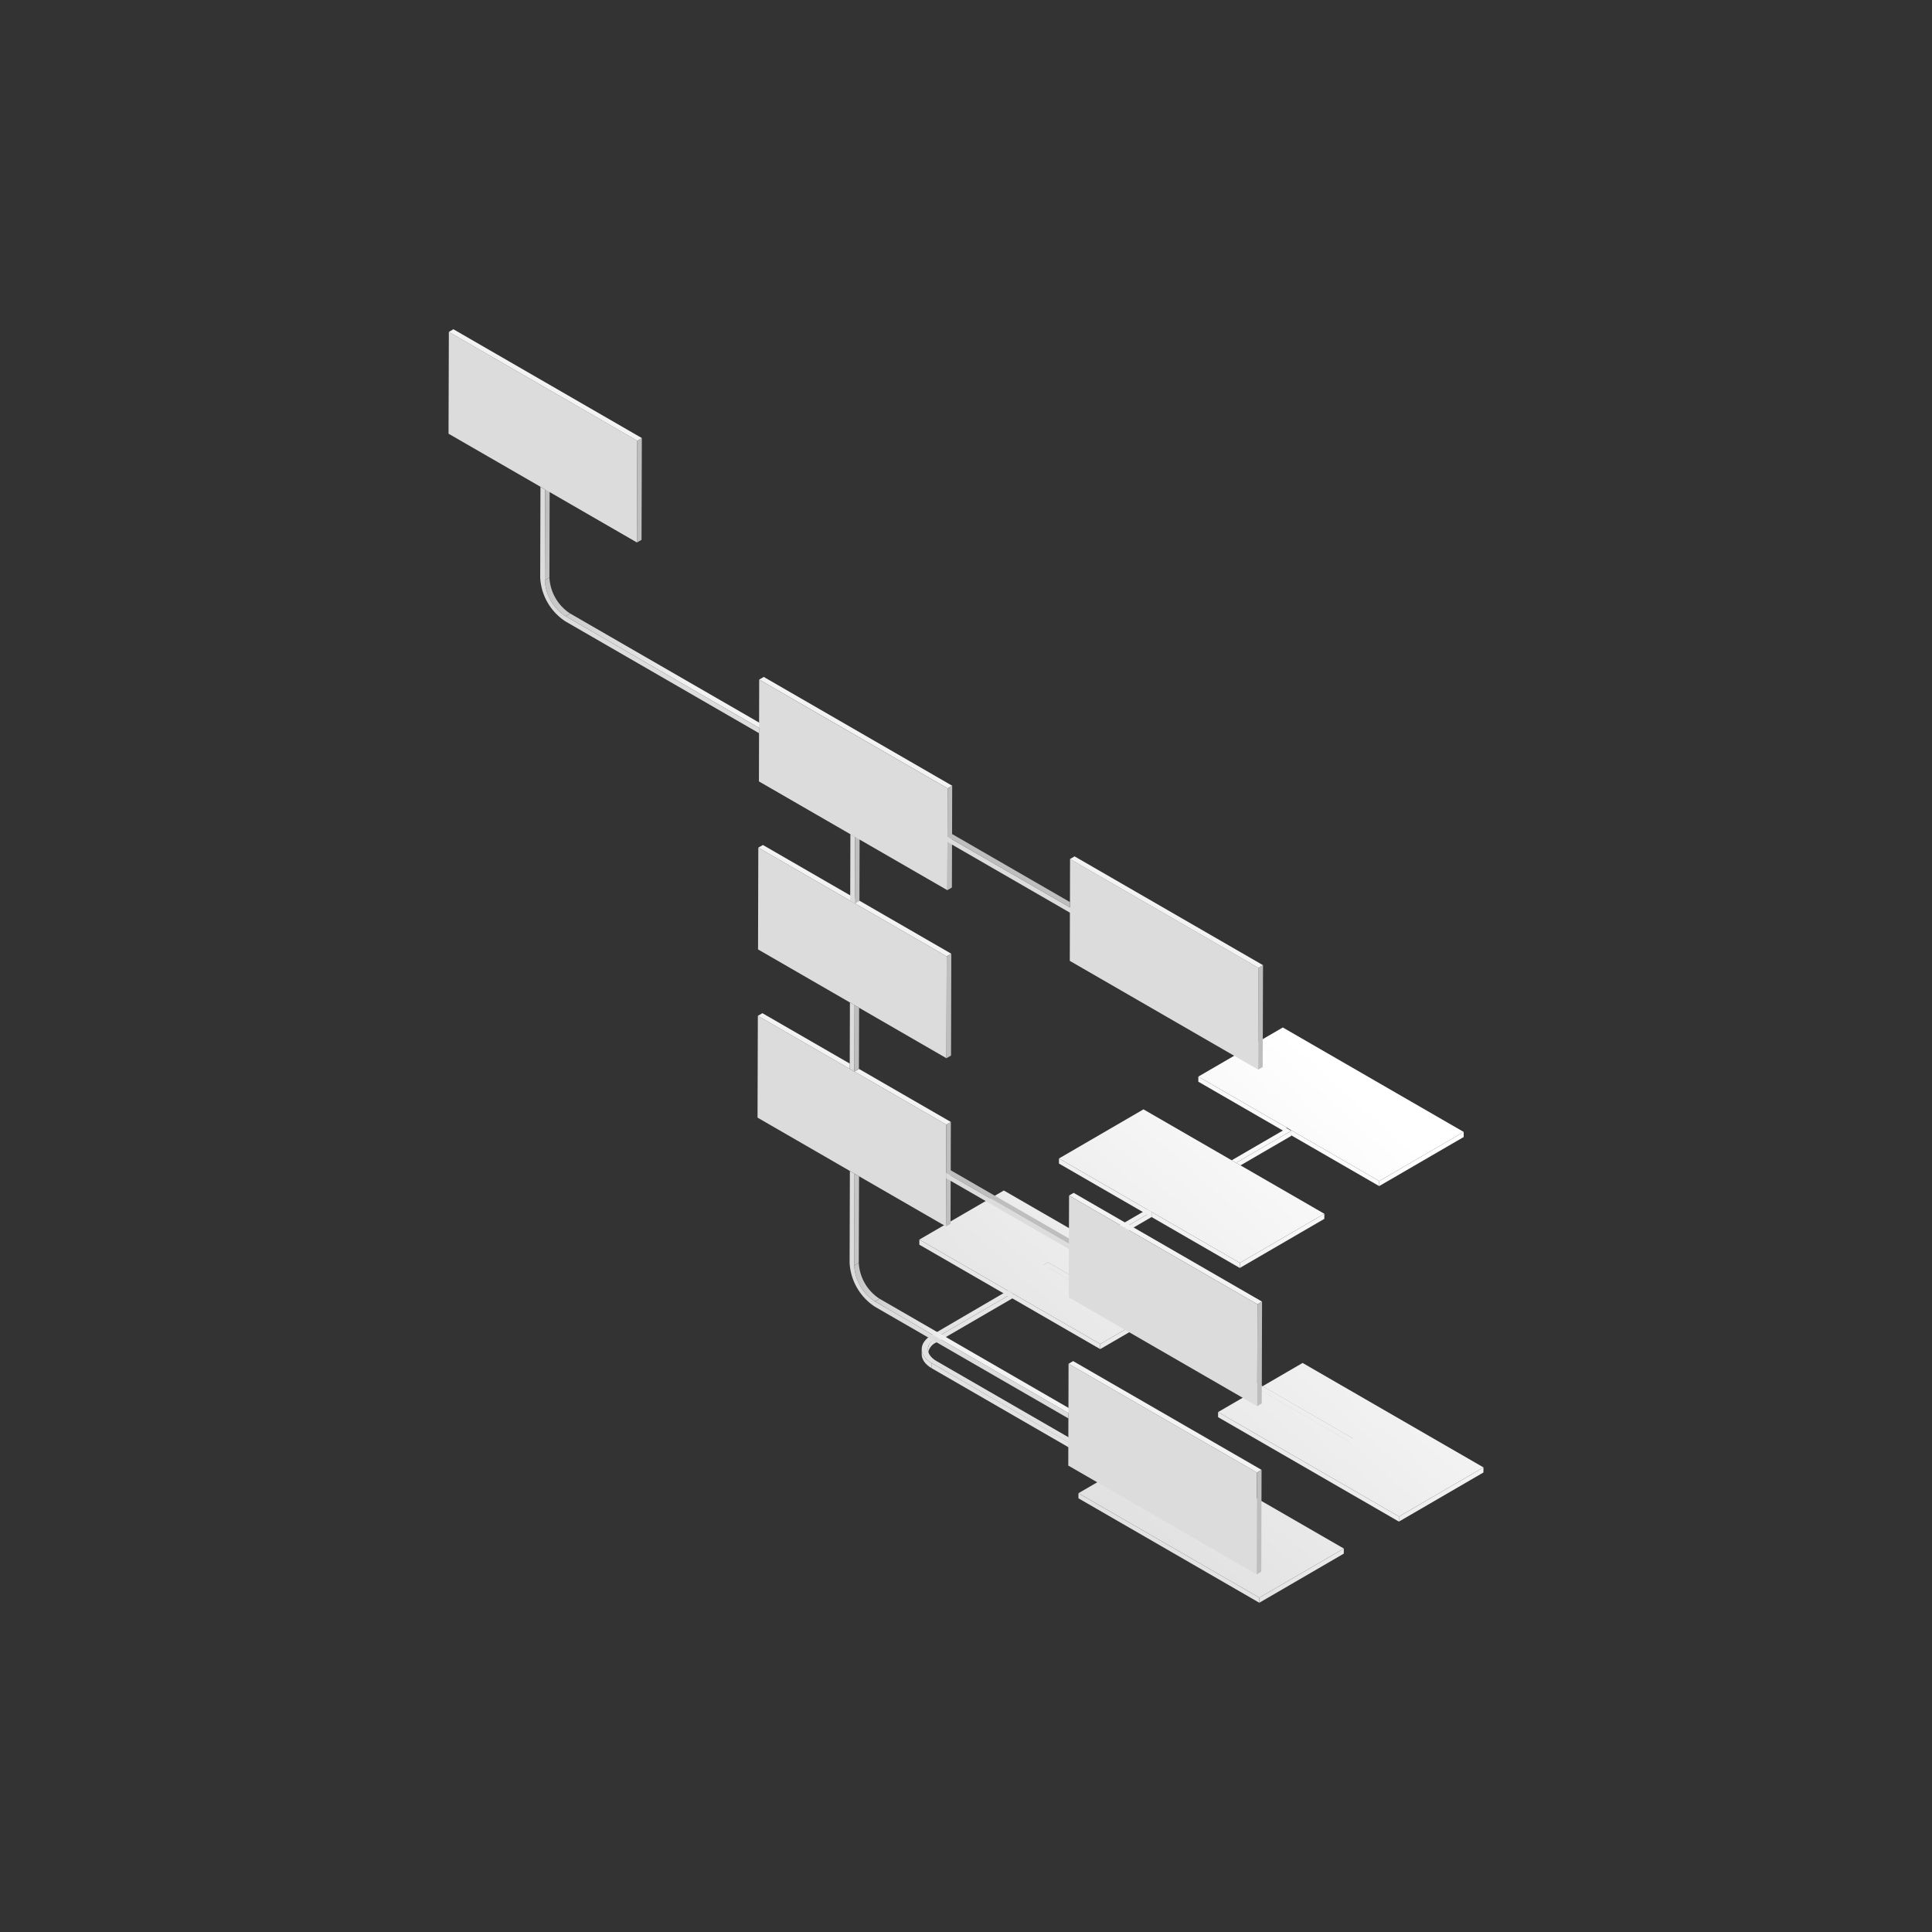 <svg id="Objects" xmlns="http://www.w3.org/2000/svg" xmlns:xlink="http://www.w3.org/1999/xlink" width="500" height="500" viewBox="0 0 500 500"><rect x="0" y="0" width="500" height="500" fill="#333333" stroke="none"/><defs><style>.cls-1{fill:url(#linear-gradient);}.cls-2{fill:url(#linear-gradient-2);}.cls-3{fill:url(#linear-gradient-3);}.cls-4{fill:url(#linear-gradient-4);}.cls-5{fill:url(#linear-gradient-5);}.cls-6{fill:url(#linear-gradient-6);}.cls-7{fill:url(#linear-gradient-7);}.cls-8{fill:url(#linear-gradient-8);}.cls-9{fill:url(#linear-gradient-9);}.cls-10{fill:url(#linear-gradient-10);}.cls-11{fill:url(#linear-gradient-11);}.cls-12{fill:url(#linear-gradient-12);}.cls-13{fill:url(#linear-gradient-13);}.cls-14{fill:url(#linear-gradient-14);}.cls-15{fill:url(#linear-gradient-15);}.cls-16{fill:url(#linear-gradient-16);}.cls-17{fill:url(#linear-gradient-17);}.cls-18{fill:url(#linear-gradient-18);}.cls-19{fill:url(#linear-gradient-19);}.cls-20{fill:url(#linear-gradient-20);}.cls-21{fill:url(#linear-gradient-21);}.cls-22{fill:url(#linear-gradient-22);}.cls-23{fill:url(#linear-gradient-23);}.cls-24{fill:url(#linear-gradient-24);}.cls-25{fill:url(#linear-gradient-25);}.cls-26{fill:url(#linear-gradient-26);}.cls-27{fill:url(#linear-gradient-27);}.cls-28{fill:url(#linear-gradient-28);}.cls-29{fill:url(#linear-gradient-29);}.cls-30{fill:url(#linear-gradient-30);}.cls-31{fill:url(#linear-gradient-31);}.cls-32{fill:url(#linear-gradient-32);}.cls-33{fill:url(#linear-gradient-33);}.cls-34{fill:url(#linear-gradient-34);}.cls-35{fill:url(#linear-gradient-35);}.cls-36{fill:url(#linear-gradient-36);}.cls-37{fill:url(#linear-gradient-37);}.cls-38{fill:url(#linear-gradient-38);}.cls-39{fill:url(#linear-gradient-39);}.cls-40{fill:url(#linear-gradient-40);}.cls-41{fill:#dcdcdc;}.cls-42{fill:url(#New_Gradient_Swatch_5);}.cls-43{fill:url(#New_Gradient_Swatch_5-2);}.cls-44{fill:url(#linear-gradient-41);}.cls-45{fill:#bebebe;}.cls-46{fill:#d5d9e0;}.cls-47{fill:#f3f3f3;}.cls-48{fill:url(#linear-gradient-42);}.cls-49{fill:url(#linear-gradient-43);}.cls-50{fill:url(#linear-gradient-44);}</style><linearGradient id="linear-gradient" x1="235.38" y1="362.94" x2="326.86" y2="260.89" gradientUnits="userSpaceOnUse"><stop offset="0" stop-color="#dedede"/><stop offset="1" stop-color="#fff"/></linearGradient><linearGradient id="linear-gradient-2" x1="245.47" y1="371.98" x2="336.95" y2="269.93" xlink:href="#linear-gradient"/><linearGradient id="linear-gradient-3" x1="244.06" y1="370.71" x2="335.53" y2="268.66" xlink:href="#linear-gradient"/><linearGradient id="linear-gradient-4" x1="241.68" y1="368.58" x2="333.16" y2="266.53" xlink:href="#linear-gradient"/><linearGradient id="linear-gradient-5" x1="243.25" y1="369.99" x2="334.73" y2="267.94" xlink:href="#linear-gradient"/><linearGradient id="linear-gradient-6" x1="268.07" y1="392.23" x2="359.54" y2="290.19" xlink:href="#linear-gradient"/><linearGradient id="linear-gradient-7" x1="255.56" y1="381.02" x2="347.03" y2="278.97" xlink:href="#linear-gradient"/><linearGradient id="linear-gradient-8" x1="248.05" y1="374.29" x2="339.52" y2="272.24" xlink:href="#linear-gradient"/><linearGradient id="linear-gradient-9" x1="244.85" y1="371.42" x2="336.33" y2="269.37" xlink:href="#linear-gradient"/><linearGradient id="linear-gradient-10" x1="277.54" y1="400.72" x2="369.01" y2="298.67" xlink:href="#linear-gradient"/><linearGradient id="linear-gradient-11" x1="265.03" y1="389.51" x2="356.5" y2="287.46" xlink:href="#linear-gradient"/><linearGradient id="linear-gradient-12" x1="257.52" y1="382.78" x2="348.99" y2="280.73" xlink:href="#linear-gradient"/><linearGradient id="linear-gradient-13" x1="237.44" y1="364.78" x2="328.91" y2="262.73" xlink:href="#linear-gradient"/><linearGradient id="linear-gradient-14" x1="225.83" y1="354.37" x2="317.3" y2="252.32" xlink:href="#linear-gradient"/><linearGradient id="linear-gradient-15" x1="235.96" y1="363.45" x2="327.43" y2="261.4" xlink:href="#linear-gradient"/><linearGradient id="linear-gradient-16" x1="260" y1="385" x2="351.47" y2="282.95" xlink:href="#linear-gradient"/><linearGradient id="linear-gradient-17" x1="248.11" y1="374.34" x2="339.58" y2="272.29" xlink:href="#linear-gradient"/><linearGradient id="linear-gradient-18" x1="247.8" y1="374.07" x2="339.28" y2="272.02" xlink:href="#linear-gradient"/><linearGradient id="linear-gradient-19" x1="233.82" y1="361.53" x2="325.29" y2="259.48" xlink:href="#linear-gradient"/><linearGradient id="linear-gradient-20" x1="246" y1="372.45" x2="337.48" y2="270.41" xlink:href="#linear-gradient"/><linearGradient id="linear-gradient-21" x1="238.45" y1="365.68" x2="329.93" y2="263.64" xlink:href="#linear-gradient"/><linearGradient id="linear-gradient-22" x1="256.94" y1="382.26" x2="348.42" y2="280.21" xlink:href="#linear-gradient"/><linearGradient id="linear-gradient-23" x1="231.24" y1="359.22" x2="322.72" y2="257.17" xlink:href="#linear-gradient"/><linearGradient id="linear-gradient-24" x1="232.23" y1="360.11" x2="323.71" y2="258.06" xlink:href="#linear-gradient"/><linearGradient id="linear-gradient-25" x1="271.15" y1="395" x2="362.63" y2="292.95" xlink:href="#linear-gradient"/><linearGradient id="linear-gradient-26" x1="294.13" y1="415.6" x2="385.61" y2="313.55" xlink:href="#linear-gradient"/><linearGradient id="linear-gradient-27" x1="270.31" y1="394.24" x2="361.78" y2="292.19" xlink:href="#linear-gradient"/><linearGradient id="linear-gradient-28" x1="293.83" y1="415.33" x2="385.31" y2="313.28" xlink:href="#linear-gradient"/><linearGradient id="linear-gradient-29" x1="303.83" y1="424.29" x2="395.31" y2="322.24" xlink:href="#linear-gradient"/><linearGradient id="linear-gradient-30" x1="274.48" y1="397.98" x2="365.95" y2="295.93" xlink:href="#linear-gradient"/><linearGradient id="linear-gradient-31" x1="254.1" y1="379.71" x2="345.57" y2="277.66" xlink:href="#linear-gradient"/><linearGradient id="linear-gradient-32" x1="251.97" y1="377.81" x2="343.45" y2="275.76" xlink:href="#linear-gradient"/><linearGradient id="linear-gradient-33" x1="300.93" y1="421.69" x2="392.4" y2="319.64" xlink:href="#linear-gradient"/><linearGradient id="linear-gradient-34" x1="323.52" y1="441.94" x2="415" y2="339.9" xlink:href="#linear-gradient"/><linearGradient id="linear-gradient-35" x1="303.5" y1="424" x2="394.98" y2="321.95" xlink:href="#linear-gradient"/><linearGradient id="linear-gradient-36" x1="291.33" y1="413.08" x2="382.8" y2="311.03" xlink:href="#linear-gradient"/><linearGradient id="linear-gradient-37" x1="293.9" y1="415.39" x2="385.38" y2="313.35" xlink:href="#linear-gradient"/><linearGradient id="linear-gradient-38" x1="313.92" y1="433.34" x2="405.4" y2="331.29" xlink:href="#linear-gradient"/><linearGradient id="linear-gradient-39" x1="252.85" y1="378.59" x2="344.32" y2="276.54" xlink:href="#linear-gradient"/><linearGradient id="linear-gradient-40" x1="253.66" y1="379.32" x2="345.13" y2="277.27" xlink:href="#linear-gradient"/><linearGradient id="New_Gradient_Swatch_5" x1="218.55" y1="331.82" x2="245.67" y2="331.82" gradientUnits="userSpaceOnUse"><stop offset="0" stop-color="#bebebe"/><stop offset="1" stop-color="#fff"/></linearGradient><linearGradient id="New_Gradient_Swatch_5-2" x1="218.55" y1="315.63" x2="245.67" y2="315.63" xlink:href="#New_Gradient_Swatch_5"/><linearGradient id="linear-gradient-41" x1="218.55" y1="350.92" x2="245.67" y2="350.92" gradientUnits="userSpaceOnUse"><stop offset="0" stop-color="#bebebe"/><stop offset="1" stop-color="#f3f3f3"/></linearGradient><linearGradient id="linear-gradient-42" x1="135.13" y1="149.72" x2="181.61" y2="173.88" xlink:href="#linear-gradient-41"/><linearGradient id="linear-gradient-43" x1="133.21" y1="153.42" x2="179.69" y2="177.57" xlink:href="#linear-gradient-41"/><linearGradient id="linear-gradient-44" x1="141.27" y1="137.9" x2="187.76" y2="162.05" xlink:href="#linear-gradient-41"/></defs><polygon class="cls-1" points="296.89 312.99 296.89 314.31 274.06 301.13 274.06 299.81 296.89 312.99"/><polygon class="cls-2" points="298.04 313.65 298.03 314.97 296.89 314.31 296.89 312.99 298.04 313.65"/><polygon class="cls-3" points="298.04 313.65 298.03 314.97 283.77 323.26 283.77 321.94 298.04 313.65"/><polygon class="cls-4" points="283.77 321.94 283.77 323.26 282.62 322.6 282.63 321.28 283.77 321.94"/><polygon class="cls-5" points="282.63 321.28 296.89 312.99 298.04 313.65 283.77 321.94 282.63 321.28"/><polygon class="cls-6" points="342.74 314.12 342.73 315.44 320.86 328.15 320.87 326.83 342.74 314.12"/><polygon class="cls-7" points="320.87 326.83 320.86 328.15 298.03 314.97 298.04 313.65 320.87 326.83"/><polygon class="cls-8" points="342.74 314.12 320.87 326.83 298.04 313.65 296.89 312.99 274.06 299.81 295.93 287.1 318.76 300.28 319.9 300.94 342.74 314.12"/><polygon class="cls-9" points="332.96 291.8 332.95 293.12 310.12 279.94 310.13 278.62 332.96 291.8"/><polygon class="cls-10" points="378.8 292.94 378.8 294.26 356.93 306.96 356.94 305.65 378.8 292.94"/><polygon class="cls-11" points="356.94 305.65 356.93 306.96 334.1 293.78 334.1 292.46 356.94 305.65"/><polygon class="cls-12" points="378.8 292.94 356.94 305.65 334.1 292.46 332.96 291.8 310.13 278.62 331.99 265.91 354.83 279.1 355.97 279.76 378.8 292.94"/><polygon class="cls-13" points="271.24 326.72 271.24 328.03 270.1 328.7 270.1 327.38 271.24 326.72"/><polygon class="cls-14" points="260.86 334.04 260.85 335.36 237.92 322.12 237.93 320.8 260.86 334.04"/><polygon class="cls-15" points="262 334.7 262 336.02 260.85 335.36 260.86 334.04 262 334.7"/><polygon class="cls-16" points="306.6 335.12 306.6 336.44 296.23 342.46 296.24 341.15 306.6 335.12"/><polygon class="cls-17" points="296.24 341.15 296.23 342.46 271.24 328.03 271.24 326.72 296.24 341.15"/><polygon class="cls-18" points="295.1 341.81 295.09 343.13 270.1 328.7 270.1 327.38 295.1 341.81"/><polygon class="cls-19" points="262 334.7 262 336.02 242.26 347.49 242.26 346.18 262 334.7"/><polygon class="cls-20" points="284.74 347.83 284.73 349.15 262 336.02 262 334.7 284.74 347.83"/><polygon class="cls-21" points="306.6 335.12 296.24 341.15 271.24 326.72 270.1 327.38 295.1 341.81 284.74 347.83 262 334.7 260.86 334.04 237.93 320.8 259.79 308.1 282.63 321.28 283.77 321.94 306.6 335.12"/><polygon class="cls-22" points="295.1 341.81 295.09 343.13 284.73 349.15 284.74 347.83 295.1 341.81"/><path class="cls-23" d="M240.15,350.45v-1.31a3.6,3.6,0,0,1,2.11-3v1.31A3.6,3.6,0,0,0,240.15,350.45Z"/><path class="cls-24" d="M238.53,350.45v-1.31c0,1.32.87,2.65,2.62,3.66v1.32C239.4,353.11,238.53,351.78,238.53,350.45Z"/><polygon class="cls-25" points="325.6 359.42 325.6 360.74 295.09 343.13 295.1 341.81 325.6 359.42"/><polygon class="cls-26" points="350.14 372.27 350.14 373.59 326.74 360.08 326.74 358.76 350.14 372.27"/><polygon class="cls-27" points="350.14 372.27 349 372.93 325.6 359.42 295.1 341.81 270.1 327.38 271.24 326.72 296.24 341.15 326.74 358.76 350.14 372.27"/><polygon class="cls-28" points="349 372.93 349 374.25 325.6 360.74 325.6 359.42 349 372.93"/><polygon class="cls-29" points="350.14 372.27 350.14 373.59 349 374.25 349 372.93 350.14 372.27"/><polygon class="cls-30" points="290.37 379.89 290.37 381.21 289.22 381.88 289.23 380.56 290.37 379.89"/><polygon class="cls-31" points="289.23 380.56 289.22 381.88 241.15 354.12 241.15 352.8 289.23 380.56"/><path class="cls-32" d="M262,334.7l-19.74,11.48c-2.83,1.64-2.81,4.32,0,6l48.07,27.75-1.14.67L241.15,352.8c-3.48-2-3.49-5.28,0-7.29L260.85,334Z"/><polygon class="cls-33" points="362.05 392.47 362.04 393.79 315.24 366.76 315.24 365.44 362.05 392.47"/><polygon class="cls-34" points="383.92 379.76 383.91 381.08 362.04 393.79 362.05 392.47 383.92 379.76"/><polygon class="cls-35" points="383.92 379.76 362.05 392.47 315.24 365.44 325.6 359.42 349 372.93 350.14 372.27 326.74 358.76 337.11 352.73 383.92 379.76"/><polygon class="cls-36" points="325.91 413.47 325.91 414.79 279.1 387.76 279.1 386.44 325.91 413.47"/><polygon class="cls-37" points="347.78 400.76 325.91 413.47 279.1 386.44 289.23 380.56 290.37 379.89 300.97 373.74 347.78 400.76"/><polygon class="cls-38" points="347.78 400.76 347.77 402.08 325.91 414.79 325.91 413.47 347.78 400.76"/><polygon class="cls-39" points="333.03 291.99 334.17 292.65 319.9 300.94 318.76 300.28 333.03 291.99"/><polygon class="cls-40" points="334.17 292.65 334.17 293.97 321.04 301.6 319.9 300.94 334.17 292.65"/><polygon class="cls-41" points="244.89 291.05 244.82 317.4 221.03 303.67 219.84 302.98 196.05 289.24 196.13 262.9 219.91 276.63 221.11 277.32 244.89 291.05"/><path class="cls-42" d="M221.07,327.52l1.18-.69a11.84,11.84,0,0,0,5.36,9.28l-1.18.69A11.82,11.82,0,0,1,221.07,327.52Z"/><polygon class="cls-43" points="221.13 303.74 222.32 304.41 222.25 326.83 221.07 327.52 221.13 303.74"/><path class="cls-41" d="M221.13,303.73l-.06,23.79a11.82,11.82,0,0,0,5.36,9.28l50.08,28.92v1.37l-50.08-28.91a14.5,14.5,0,0,1-6.55-11.35l.07-23.78Z"/><polygon class="cls-44" points="226.43 336.8 227.62 336.11 277.69 365.03 276.51 365.72 226.43 336.8"/><polygon class="cls-45" points="244.85 303.55 246.04 302.86 277.82 321.2 276.63 321.89 244.85 303.55"/><polygon class="cls-46" points="276.63 323.26 277.82 322.57 302.2 336.65 301.01 337.34 276.63 323.26"/><polygon class="cls-46" points="301.01 335.97 302.2 335.28 302.2 336.65 301.01 337.34 301.01 335.97"/><polygon class="cls-46" points="276.63 321.89 277.82 321.2 302.2 335.28 301.01 335.97 276.63 321.89"/><polygon class="cls-41" points="325.31 381.1 325.23 407.44 276.47 379.29 276.5 367.09 276.51 365.72 276.54 352.94 325.31 381.1"/><polygon class="cls-41" points="325.43 337.56 325.36 363.91 276.59 335.75 276.63 323.55 276.63 322.18 276.67 309.41 325.43 337.56"/><polygon class="cls-47" points="276.54 352.94 277.73 352.25 326.49 380.4 325.31 381.1 276.54 352.94"/><polygon class="cls-45" points="244.85 304.92 246.04 304.23 246 316.72 244.82 317.41 244.85 304.92"/><polygon class="cls-45" points="244.89 291.05 246.08 290.36 246.04 304.26 244.85 304.95 244.89 291.05"/><polygon class="cls-47" points="276.67 309.4 277.86 308.71 326.62 336.86 325.43 337.55 276.67 309.4"/><polygon class="cls-47" points="221.11 277.32 222.29 276.63 246.08 290.36 244.89 291.05 221.11 277.32"/><polygon class="cls-41" points="245.01 247.52 244.94 273.87 221.16 260.13 219.96 259.44 196.18 245.71 196.25 219.37 220.03 233.1 221.23 233.79 245.01 247.52"/><polygon class="cls-41" points="219.91 276.63 219.96 259.44 221.16 260.13 221.11 277.32 219.91 276.63"/><polygon class="cls-45" points="221.16 260.13 222.34 260.82 222.29 276.63 221.11 277.32 221.16 260.13"/><polygon class="cls-46" points="220.08 215.9 221.27 215.21 222.47 215.9 221.28 216.59 220.08 215.9"/><path class="cls-48" d="M141,150.17l1.19-.69a11.82,11.82,0,0,0,5.36,9.29l-1.19.69A11.82,11.82,0,0,1,141,150.17Z"/><polygon class="cls-49" points="146.36 159.46 147.55 158.77 197.63 187.68 196.44 188.37 146.36 159.46"/><polygon class="cls-46" points="219.06 202.81 220.25 202.12 222.01 203.13 220.82 203.82 219.06 202.81"/><polygon class="cls-46" points="219.06 201.44 220.25 200.75 220.25 202.12 219.06 202.81 219.06 201.44"/><polygon class="cls-46" points="276.88 236.19 278.06 235.5 302.44 249.57 301.26 250.26 276.88 236.19"/><path class="cls-46" d="M220.25,202.12h0l-1.19.69,1.76,1,1.19-.69Zm-1.19-.69h0l-21.44-12.37-1.18.69,22.62,13.06Z"/><polygon class="cls-46" points="196.44 188.37 197.63 187.68 220.25 200.75 219.06 201.44 196.44 188.37"/><path class="cls-41" d="M141.07,126.68,141,150.17a11.82,11.82,0,0,0,5.36,9.29l50.08,28.91v1.38l-50.08-28.92a14.45,14.45,0,0,1-6.56-11.35l.07-23.5Z"/><polygon class="cls-46" points="301.26 248.89 302.45 248.2 302.44 249.57 301.26 250.26 301.26 248.89"/><polygon class="cls-46" points="276.88 234.81 278.07 234.12 302.45 248.2 301.26 248.89 276.88 234.81"/><polygon class="cls-50" points="141.07 126.68 142.25 125.98 142.19 149.48 141 150.17 141.07 126.68"/><polygon class="cls-41" points="164.92 114.05 164.85 140.4 141.06 126.66 139.87 125.97 116.08 112.24 116.16 85.89 139.94 99.63 141.14 100.32 164.92 114.05"/><polygon class="cls-47" points="196.25 219.37 197.44 218.68 221.22 232.41 220.03 233.1 196.25 219.37"/><polygon class="cls-46" points="220.03 233.1 221.22 232.41 222.42 233.1 221.23 233.79 220.03 233.1"/><polygon class="cls-45" points="325.31 381.1 326.49 380.4 326.42 406.75 325.23 407.44 325.31 381.1"/><polygon class="cls-47" points="196.13 262.9 197.31 262.21 219.92 275.26 219.91 276.63 196.13 262.9"/><polygon class="cls-45" points="325.43 337.55 326.62 336.86 326.54 363.22 325.36 363.91 325.43 337.55"/><polygon class="cls-47" points="221.23 233.79 222.42 233.1 246.2 246.83 245.01 247.52 221.23 233.79"/><polygon class="cls-45" points="245.01 247.52 246.2 246.83 246.13 273.18 244.94 273.87 245.01 247.52"/><polygon class="cls-45" points="164.92 114.06 166.11 113.37 166.03 139.71 164.84 140.4 164.92 114.06"/><polygon class="cls-47" points="116.16 85.9 117.34 85.21 166.11 113.37 164.92 114.06 116.16 85.9"/><polygon class="cls-47" points="196.48 175.88 197.66 175.19 246.43 203.35 245.24 204.04 196.48 175.88"/><polygon class="cls-45" points="325.68 250.48 326.87 249.79 326.79 276.13 325.6 276.82 325.68 250.48"/><polygon class="cls-41" points="220.08 215.9 221.28 216.59 221.23 233.79 220.03 233.1 220.08 215.9"/><polygon class="cls-45" points="221.28 216.59 222.47 215.9 222.42 233.1 221.23 233.79 221.28 216.59"/><polygon class="cls-41" points="245.24 204.04 245.17 230.38 221.38 216.65 220.19 215.96 196.41 202.23 196.48 175.88 220.26 189.62 221.46 190.31 245.24 204.04"/><polygon class="cls-41" points="325.7 250.48 325.62 276.82 276.86 248.67 276.89 236.47 276.9 235.1 276.93 222.32 325.7 250.48"/><polygon class="cls-45" points="245.2 217.9 246.39 217.21 246.35 229.69 245.16 230.38 245.2 217.9"/><polygon class="cls-45" points="245.24 204.04 246.43 203.35 246.39 217.21 245.2 217.9 245.24 204.04"/><polygon class="cls-47" points="276.91 222.32 278.1 221.63 326.87 249.79 325.68 250.48 276.91 222.32"/><polygon class="cls-41" points="301.26 248.89 301.26 250.26 276.88 236.19 245.2 217.9 245.2 216.53 276.88 234.81 301.26 248.89"/><polygon class="cls-45" points="245.2 216.53 246.39 215.84 276.91 233.46 276.9 234.82 245.2 216.53"/><polygon class="cls-41" points="276.63 323.26 244.85 304.92 244.85 303.55 276.63 321.89 276.63 323.26"/></svg>